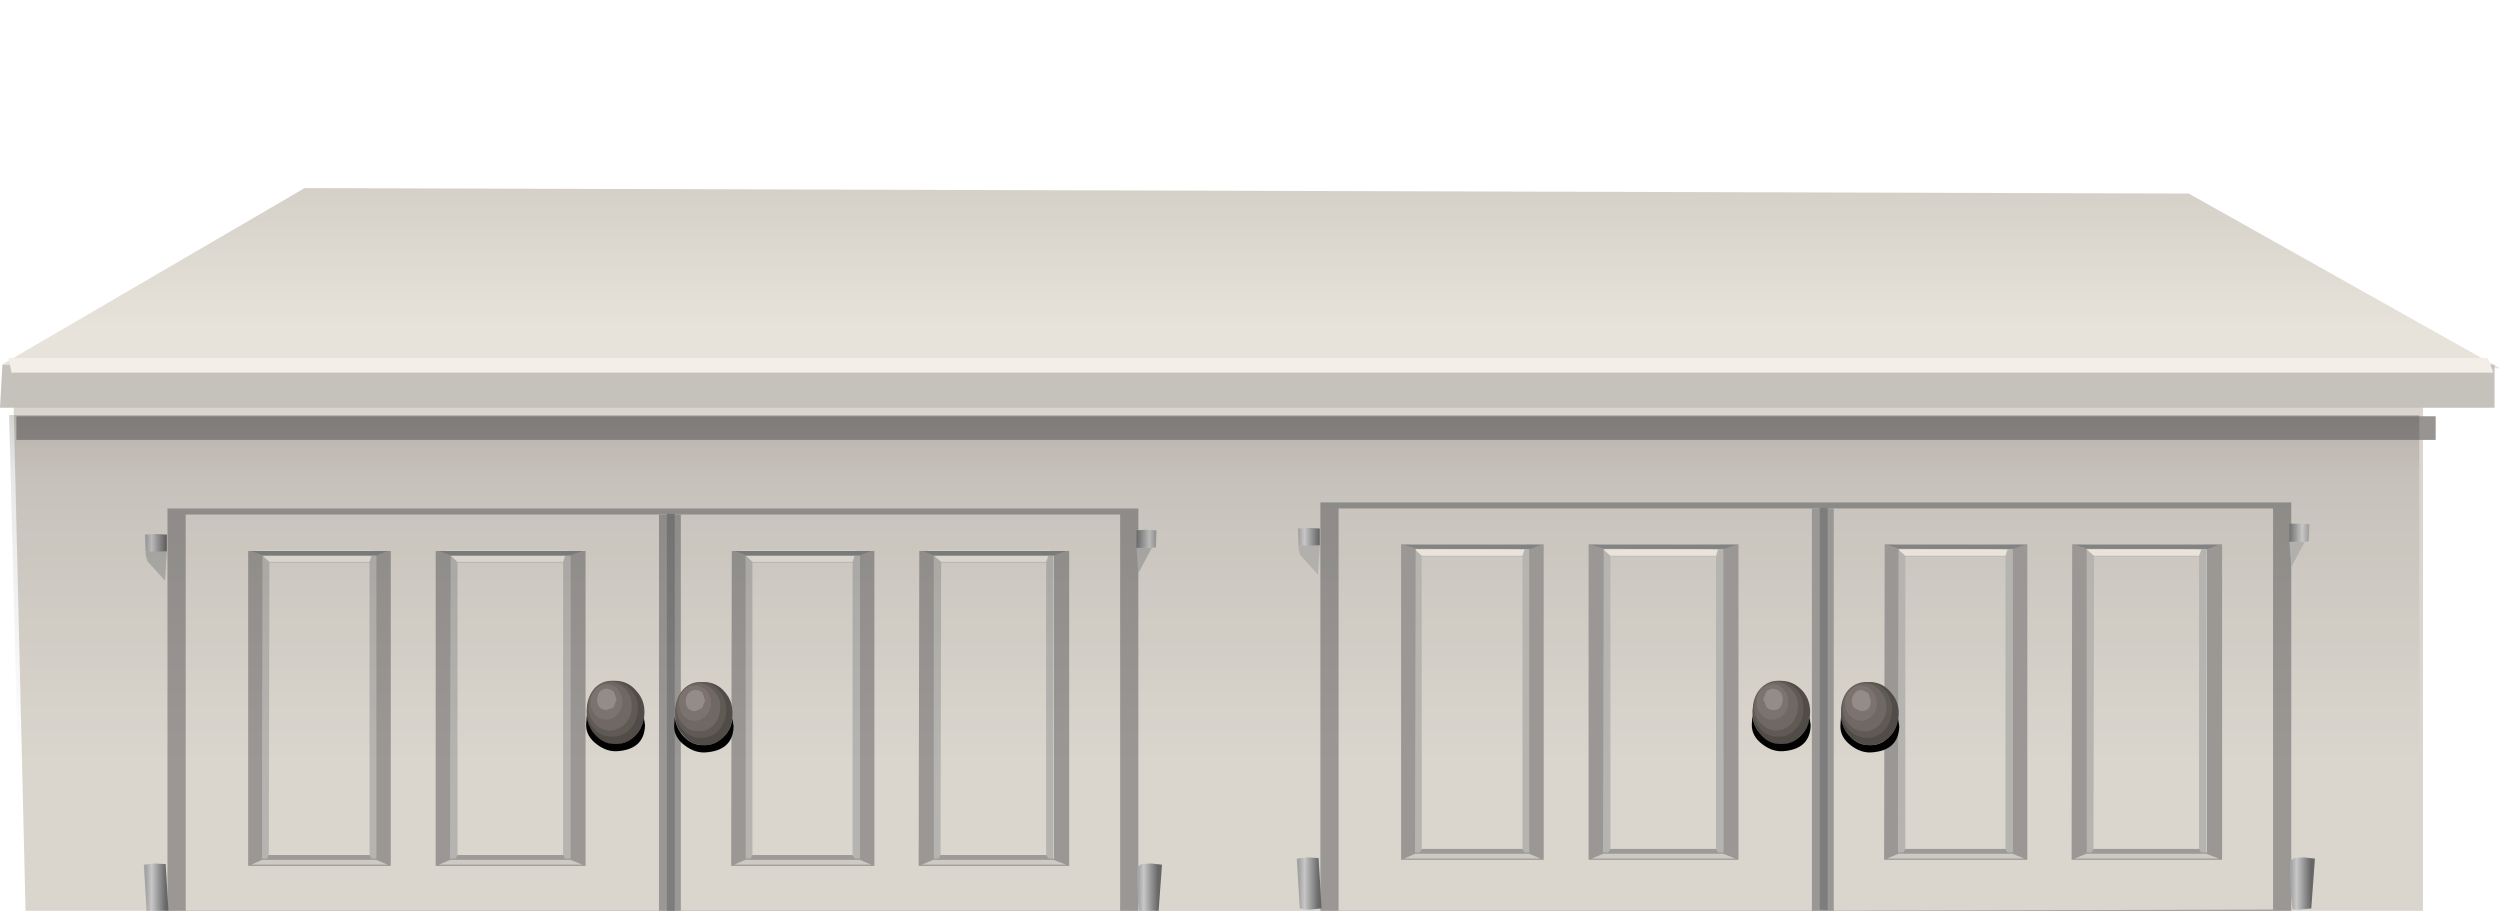 <?xml version="1.0" encoding="UTF-8" standalone="no"?>
<svg xmlns:xlink="http://www.w3.org/1999/xlink" height="75.05px" width="206.0px" xmlns="http://www.w3.org/2000/svg">
  <g transform="matrix(1.0, 0.0, 0.0, 1.0, 0.0, 0.0)">
    <use height="75.05" transform="matrix(1.0, 0.0, 0.0, 1.0, 0.0, 15.5)" width="206.0" xlink:href="#shape0"/>
    <use height="2.95" transform="matrix(1.0, 0.0, 0.0, 1.0, 48.3, 58.95)" width="4.85" xlink:href="#sprite0"/>
    <use height="5.3" transform="matrix(1.0, 0.0, 0.0, 1.0, 48.35, 56.1)" width="12.0" xlink:href="#shape2"/>
    <use height="2.95" transform="matrix(1.0, 0.0, 0.0, 1.0, 55.55, 59.05)" width="4.9" xlink:href="#sprite1"/>
    <use height="5.25" transform="matrix(1.0, 0.0, 0.0, 1.0, 55.65, 56.1)" width="93.5" xlink:href="#shape3"/>
    <use height="2.95" transform="matrix(1.0, 0.0, 0.0, 1.0, 144.35, 58.95)" width="4.85" xlink:href="#sprite2"/>
    <use height="5.3" transform="matrix(1.0, 0.0, 0.0, 1.0, 144.45, 56.1)" width="12.0" xlink:href="#shape4"/>
    <use height="2.95" transform="matrix(1.0, 0.0, 0.0, 1.0, 151.65, 59.05)" width="4.85" xlink:href="#sprite3"/>
    <use height="4.6" transform="matrix(1.0, 0.0, 0.0, 1.0, 151.7, 56.2)" width="4.2" xlink:href="#shape5"/>
  </g>
  <defs>
    <g id="shape0" transform="matrix(1.0, 0.0, 0.0, 1.0, 0.0, -15.5)">
      <path d="M99.85 70.8 Q139.75 70.8 167.5 73.7 195.5 76.6 195.5 80.7 195.5 84.8 167.5 87.7 139.45 90.55 99.85 90.55 60.2 90.55 32.2 87.7 4.1 84.8 4.1 80.7 4.1 76.6 32.2 73.7 59.85 70.8 99.85 70.8" fill="url(#gradient0)" fill-rule="evenodd" stroke="none"/>
      <path d="M25.3 85.4 L20.3 85.2 Q15.1 85.2 11.2 84.05 L8.4 83.3 Q7.45 82.95 7.45 82.3 7.45 80.65 11.2 79.5 15.05 78.3 20.3 78.3 25.65 78.3 29.45 79.5 33.25 80.65 33.25 82.3 33.25 83.9 29.45 85.05 L25.3 85.4" fill="url(#gradient1)" fill-rule="evenodd" stroke="none"/>
      <path d="M183.9 78.95 Q189.25 78.95 193.05 80.15 196.85 81.3 196.85 82.9 196.85 84.55 193.05 85.7 L188.9 86.05 183.9 85.85 Q178.65 85.85 174.8 84.7 L171.95 83.95 Q171.0 83.6 171.0 82.9 171.0 81.25 174.8 80.15 178.55 78.95 183.9 78.95" fill="url(#gradient2)" fill-rule="evenodd" stroke="none"/>
      <path d="M25.35 82.3 L21.4 85.35 14.75 81.8 25.85 76.5 25.35 82.3" fill="#a5a3a0" fill-rule="evenodd" stroke="none"/>
      <path d="M7.45 76.5 L21.55 77.3 21.4 85.35 7.45 85.35 7.45 76.5" fill="#c6c2bd" fill-rule="evenodd" stroke="none"/>
      <path d="M21.6 79.75 L21.7 82.6 21.4 85.35 21.3 82.95 21.6 79.75" fill="#e8e8e8" fill-rule="evenodd" stroke="none"/>
      <path d="M179.65 76.8 L190.7 82.1 184.1 85.65 180.15 82.6 179.65 76.8" fill="#a5a3a0" fill-rule="evenodd" stroke="none"/>
      <path d="M183.95 77.6 L198.05 76.8 198.05 85.65 184.1 85.65 183.95 77.6" fill="#492624" fill-rule="evenodd" stroke="none"/>
      <path d="M7.45 76.7 L21.55 77.5 21.4 85.55 7.45 85.55 7.45 76.7" fill="url(#gradient3)" fill-rule="evenodd" stroke="none"/>
      <path d="M183.95 77.6 L198.05 76.8 198.05 85.65 184.1 85.65 183.95 77.6" fill="#c6c2bd" fill-rule="evenodd" stroke="none"/>
      <path d="M183.95 77.8 L198.05 77.0 198.05 85.9 184.1 85.9 183.95 77.8" fill="url(#gradient4)" fill-rule="evenodd" stroke="none"/>
      <path d="M184.1 85.65 Q183.8 84.25 183.8 82.9 L183.9 80.05 184.05 81.1 184.1 85.65" fill="#e8e8e8" fill-rule="evenodd" stroke="none"/>
      <path d="M199.65 81.2 L2.25 81.2 1.05 30.35 199.65 30.35 199.65 81.2" fill="#dad5cd" fill-rule="evenodd" stroke="none"/>
      <path d="M25.1 15.5 L180.35 15.95 206.0 30.35 0.15 30.05 25.1 15.5" fill="#e8e3da" fill-rule="evenodd" stroke="none"/>
      <path d="M180.35 15.95 L206.0 30.35 0.15 30.05 25.1 15.5 180.35 15.95" fill="url(#gradient5)" fill-rule="evenodd" stroke="none"/>
      <path d="M205.55 33.6 L0.0 33.6 0.2 30.05 205.55 30.05 205.55 33.6" fill="#c5c2bc" fill-rule="evenodd" stroke="none"/>
      <path d="M200.7 36.25 L1.35 36.25 1.35 34.3 200.7 34.3 200.7 36.25" fill="#989491" fill-rule="evenodd" stroke="none"/>
      <path d="M205.0 29.5 L205.45 30.7 0.95 30.7 0.7 29.5 205.0 29.5" fill="#f4eee9" fill-rule="evenodd" stroke="none"/>
      <path d="M93.8 76.05 L13.8 76.25 13.8 41.9 93.8 41.9 93.8 76.05" fill="#9a9794" fill-rule="evenodd" stroke="none"/>
      <path d="M92.3 75.45 L15.3 75.65 15.3 42.4 92.3 42.4 92.3 75.45" fill="#dad5cd" fill-rule="evenodd" stroke="none"/>
      <path d="M56.1 42.4 L56.1 75.65 54.3 75.55 54.3 42.4 56.1 42.4" fill="#9a9794" fill-rule="evenodd" stroke="none"/>
      <path d="M55.6 42.35 L55.6 75.5 54.95 75.45 54.95 42.35 55.6 42.35" fill="#7d7d7d" fill-rule="evenodd" stroke="none"/>
      <path d="M93.65 45.15 L93.65 43.7 94.4 43.65 95.3 43.7 95.25 45.1 94.9 45.15 93.65 45.15" fill="url(#gradient6)" fill-rule="evenodd" stroke="none"/>
      <path d="M13.75 45.45 L12.9 45.5 12.35 45.5 12.0 45.45 11.95 44.05 12.85 44.0 13.75 44.05 13.75 45.45" fill="url(#gradient7)" fill-rule="evenodd" stroke="none"/>
      <path d="M13.9 75.35 L12.95 75.45 12.65 75.45 12.1 75.35 11.85 71.25 12.75 71.15 13.65 71.2 13.9 75.35" fill="url(#gradient8)" fill-rule="evenodd" stroke="none"/>
      <path d="M93.9 75.4 Q93.65 73.6 93.7 71.45 L94.05 71.2 94.85 71.15 95.75 71.25 95.45 75.35 94.5 75.45 94.05 75.45 93.9 75.4" fill="url(#gradient9)" fill-rule="evenodd" stroke="none"/>
      <path d="M12.0 45.45 L13.75 45.45 13.6 47.85 12.15 46.25 12.0 45.7 12.0 45.45" fill="#b1b0ad" fill-rule="evenodd" stroke="none"/>
      <path d="M94.9 45.15 L93.8 47.25 93.65 45.15 94.9 45.15" fill="#b1b0ad" fill-rule="evenodd" stroke="none"/>
      <path d="M30.45 70.5 L30.45 46.35 22.2 46.35 22.15 70.5 30.45 70.5 M31.0 45.8 L31.0 71.0 21.6 71.0 21.65 45.8 31.0 45.8" fill="#b6b4b1" fill-rule="evenodd" stroke="none"/>
      <path d="M30.75 71.0 L21.85 71.0 22.15 70.45 30.45 70.45 30.75 71.0" fill="#9d9b99" fill-rule="evenodd" stroke="none"/>
      <path d="M30.45 46.3 L22.2 46.3 21.15 45.35 30.75 45.35 30.45 46.3" fill="#e9e3da" fill-rule="evenodd" stroke="none"/>
      <path d="M31.0 70.75 L31.0 45.8 21.65 45.8 21.6 70.75 31.0 70.75 M32.2 45.4 L32.2 71.35 20.45 71.35 20.45 45.4 32.2 45.4" fill="#9a9794" fill-rule="evenodd" stroke="none"/>
      <path d="M31.95 71.25 L20.7 71.25 21.6 70.85 31.0 70.85 31.95 71.25" fill="#cdc9c5" fill-rule="evenodd" stroke="none"/>
      <path d="M31.05 45.75 L21.65 45.75 20.7 45.4 31.95 45.4 31.05 45.75" fill="#828383" fill-rule="evenodd" stroke="none"/>
      <path d="M46.4 46.35 L37.7 46.35 37.7 70.5 46.4 70.5 46.4 46.35 M37.15 45.8 L47.0 45.8 47.0 71.0 37.1 71.0 37.15 45.8" fill="#b6b4b1" fill-rule="evenodd" stroke="none"/>
      <path d="M37.7 70.45 L46.4 70.45 46.7 71.0 37.4 71.0 37.7 70.45" fill="#9d9b99" fill-rule="evenodd" stroke="none"/>
      <path d="M36.65 45.35 L46.7 45.35 46.4 46.3 37.7 46.3 36.65 45.35" fill="#e9e3da" fill-rule="evenodd" stroke="none"/>
      <path d="M47.0 45.8 L37.15 45.8 37.1 70.75 47.0 70.75 47.0 45.8 M35.9 45.4 L48.25 45.4 48.25 71.35 35.9 71.35 35.9 45.4" fill="#9a9794" fill-rule="evenodd" stroke="none"/>
      <path d="M37.1 70.85 L47.0 70.85 48.0 71.25 36.15 71.25 37.1 70.85" fill="#cdc9c5" fill-rule="evenodd" stroke="none"/>
      <path d="M36.15 45.4 L48.0 45.4 47.0 45.75 37.15 45.75 36.15 45.4" fill="#828383" fill-rule="evenodd" stroke="none"/>
      <path d="M70.25 70.5 L70.25 46.35 62.0 46.35 62.0 70.5 70.25 70.5 M61.45 45.8 L70.85 45.8 70.85 71.0 61.4 71.0 61.45 45.8" fill="#b6b4b1" fill-rule="evenodd" stroke="none"/>
      <path d="M62.0 70.45 L70.25 70.45 70.55 71.0 61.7 71.0 62.0 70.45" fill="#9d9b99" fill-rule="evenodd" stroke="none"/>
      <path d="M70.25 46.3 L62.0 46.3 61.0 45.35 70.55 45.35 70.25 46.3" fill="#e9e3da" fill-rule="evenodd" stroke="none"/>
      <path d="M70.85 70.75 L70.85 45.8 61.45 45.8 61.45 70.75 70.85 70.75 M60.3 45.4 L72.05 45.4 72.05 71.35 60.25 71.35 60.3 45.4" fill="#9a9794" fill-rule="evenodd" stroke="none"/>
      <path d="M61.4 70.85 L70.85 70.85 71.8 71.25 60.5 71.25 61.4 70.85" fill="#cdc9c5" fill-rule="evenodd" stroke="none"/>
      <path d="M70.85 45.75 L61.45 45.75 60.55 45.4 71.8 45.4 70.85 45.75" fill="#828383" fill-rule="evenodd" stroke="none"/>
      <path d="M86.2 46.35 L77.55 46.35 77.5 70.5 86.2 70.5 86.2 46.35 M76.95 45.8 L86.8 45.8 86.8 71.0 76.9 71.0 76.95 45.8" fill="#b6b4b1" fill-rule="evenodd" stroke="none"/>
      <path d="M77.5 70.45 L86.2 70.45 86.55 71.0 77.2 71.0 77.5 70.45" fill="#9d9b99" fill-rule="evenodd" stroke="none"/>
      <path d="M76.45 45.35 L86.55 45.35 86.2 46.3 77.55 46.3 76.45 45.35" fill="#e9e3da" fill-rule="evenodd" stroke="none"/>
      <path d="M86.85 45.8 L76.95 45.8 76.95 70.75 86.85 70.75 86.85 45.8 M75.75 45.4 L88.1 45.4 88.1 71.35 75.7 71.35 75.75 45.4" fill="#9a9794" fill-rule="evenodd" stroke="none"/>
      <path d="M76.9 70.85 L86.8 70.85 87.85 71.25 75.95 71.25 76.9 70.85" fill="#cdc9c5" fill-rule="evenodd" stroke="none"/>
      <path d="M76.0 45.4 L87.85 45.4 86.85 45.75 76.95 45.75 76.0 45.4" fill="#828383" fill-rule="evenodd" stroke="none"/>
      <path d="M108.8 41.4 L188.8 41.4 188.8 75.55 108.8 75.75 108.8 41.4" fill="#9a9794" fill-rule="evenodd" stroke="none"/>
      <path d="M110.3 41.9 L187.3 41.9 187.3 74.95 110.3 75.15 110.3 41.9" fill="#dad5cd" fill-rule="evenodd" stroke="none"/>
      <path d="M199.35 81.2 L1.95 81.2 0.75 34.2 199.35 34.2 199.35 81.2" fill="url(#gradient10)" fill-rule="evenodd" stroke="none"/>
      <path d="M151.1 41.9 L151.1 75.1 149.3 75.05 149.3 41.9 151.1 41.9" fill="#9a9794" fill-rule="evenodd" stroke="none"/>
      <path d="M150.6 41.85 L150.6 75.0 149.95 74.95 149.95 41.85 150.6 41.85" fill="#7d7d7d" fill-rule="evenodd" stroke="none"/>
      <path d="M188.65 44.65 L188.65 43.15 189.4 43.15 190.3 43.2 190.25 44.6 189.9 44.65 188.65 44.65" fill="url(#gradient11)" fill-rule="evenodd" stroke="none"/>
      <path d="M108.75 44.95 L107.85 45.0 107.3 45.0 107.0 44.95 106.95 43.55 107.8 43.5 108.75 43.55 108.75 44.95" fill="url(#gradient12)" fill-rule="evenodd" stroke="none"/>
      <path d="M108.9 74.85 L107.95 74.95 107.6 74.95 107.1 74.85 106.85 70.75 107.7 70.65 108.65 70.7 108.9 74.85" fill="url(#gradient13)" fill-rule="evenodd" stroke="none"/>
      <path d="M188.9 74.9 Q188.65 73.1 188.7 70.95 L189.05 70.7 189.85 70.65 190.75 70.75 190.45 74.85 189.5 74.95 189.05 74.95 188.9 74.9" fill="url(#gradient14)" fill-rule="evenodd" stroke="none"/>
      <path d="M107.0 44.95 L108.75 44.95 108.6 47.35 107.15 45.75 107.0 45.2 107.0 44.95" fill="#b1b0ad" fill-rule="evenodd" stroke="none"/>
      <path d="M188.65 44.65 L189.9 44.65 188.8 46.75 188.65 44.65" fill="#b1b0ad" fill-rule="evenodd" stroke="none"/>
      <path d="M125.45 45.85 L117.15 45.85 117.15 70.0 125.45 70.0 125.45 45.85 M116.6 45.3 L126.0 45.3 126.0 70.5 116.6 70.5 116.6 45.3" fill="#b6b4b1" fill-rule="evenodd" stroke="none"/>
      <path d="M117.15 69.95 L125.45 69.95 125.75 70.5 116.85 70.5 117.15 69.95" fill="#9d9b99" fill-rule="evenodd" stroke="none"/>
      <path d="M116.15 44.85 L125.75 44.85 125.45 45.8 117.15 45.8 116.15 44.85" fill="#e9e3da" fill-rule="evenodd" stroke="none"/>
      <path d="M126.0 45.25 L116.65 45.25 116.6 70.25 126.0 70.25 126.0 45.25 M115.45 44.85 L127.2 44.85 127.2 70.85 115.45 70.85 115.45 44.85" fill="#9a9794" fill-rule="evenodd" stroke="none"/>
      <path d="M116.6 70.35 L126.0 70.35 126.95 70.75 115.7 70.75 116.6 70.35" fill="#cdc9c5" fill-rule="evenodd" stroke="none"/>
      <path d="M115.7 44.9 L126.95 44.9 126.05 45.25 116.65 45.2 115.7 44.9" fill="#828383" fill-rule="evenodd" stroke="none"/>
      <path d="M141.4 45.85 L132.7 45.85 132.7 70.0 141.4 70.0 141.4 45.85 M132.1 45.3 L142.0 45.3 142.0 70.5 132.1 70.5 132.1 45.3" fill="#b6b4b1" fill-rule="evenodd" stroke="none"/>
      <path d="M132.7 69.95 L141.4 69.95 141.7 70.5 132.35 70.5 132.7 69.95" fill="#9d9b99" fill-rule="evenodd" stroke="none"/>
      <path d="M131.65 44.85 L141.7 44.85 141.4 45.8 132.7 45.8 131.65 44.85" fill="#e9e3da" fill-rule="evenodd" stroke="none"/>
      <path d="M142.0 45.25 L132.15 45.25 132.1 70.25 142.0 70.25 142.0 45.25 M130.9 44.85 L143.25 44.85 143.25 70.85 130.9 70.85 130.9 44.85" fill="#9a9794" fill-rule="evenodd" stroke="none"/>
      <path d="M132.1 70.35 L142.0 70.35 143.0 70.75 131.15 70.75 132.1 70.35" fill="#cdc9c5" fill-rule="evenodd" stroke="none"/>
      <path d="M131.15 44.9 L143.0 44.9 142.0 45.25 132.15 45.2 131.15 44.9" fill="#828383" fill-rule="evenodd" stroke="none"/>
      <path d="M165.25 45.85 L157.0 45.85 157.0 70.0 165.25 70.0 165.25 45.85 M156.45 45.3 L165.85 45.3 165.85 70.5 156.4 70.5 156.45 45.3" fill="#b6b4b1" fill-rule="evenodd" stroke="none"/>
      <path d="M157.0 69.95 L165.25 69.95 165.55 70.5 156.7 70.5 157.0 69.95" fill="#9d9b99" fill-rule="evenodd" stroke="none"/>
      <path d="M155.95 44.85 L165.55 44.85 165.25 45.8 157.0 45.8 155.95 44.85" fill="#e9e3da" fill-rule="evenodd" stroke="none"/>
      <path d="M165.85 45.25 L156.45 45.25 156.4 70.25 165.85 70.25 165.85 45.25 M155.3 44.85 L167.05 44.85 167.05 70.85 155.25 70.85 155.3 44.85" fill="#9a9794" fill-rule="evenodd" stroke="none"/>
      <path d="M156.4 70.35 L165.85 70.35 166.8 70.75 155.5 70.75 156.4 70.35" fill="#cdc9c5" fill-rule="evenodd" stroke="none"/>
      <path d="M155.55 44.9 L166.8 44.9 165.85 45.25 156.45 45.2 155.55 44.9" fill="#828383" fill-rule="evenodd" stroke="none"/>
      <path d="M181.2 45.85 L172.55 45.85 172.5 70.0 181.2 70.0 181.2 45.85 M171.95 45.3 L181.8 45.3 181.8 70.5 171.9 70.5 171.95 45.3" fill="#b6b4b1" fill-rule="evenodd" stroke="none"/>
      <path d="M172.5 69.95 L181.2 69.95 181.55 70.5 172.2 70.5 172.5 69.95" fill="#9d9b99" fill-rule="evenodd" stroke="none"/>
      <path d="M171.45 44.85 L181.55 44.85 181.2 45.8 172.55 45.8 171.45 44.85" fill="#e9e3da" fill-rule="evenodd" stroke="none"/>
      <path d="M181.85 45.25 L171.95 45.25 171.95 70.25 181.85 70.25 181.85 45.25 M170.75 44.85 L183.1 44.85 183.1 70.85 170.7 70.85 170.75 44.85" fill="#9a9794" fill-rule="evenodd" stroke="none"/>
      <path d="M171.9 70.35 L181.8 70.35 182.85 70.75 170.95 70.75 171.9 70.35" fill="#cdc9c5" fill-rule="evenodd" stroke="none"/>
      <path d="M171.0 44.9 L182.8 44.9 181.85 45.25 171.95 45.2 171.0 44.9" fill="#828383" fill-rule="evenodd" stroke="none"/>
      <path d="M53.1 58.8 Q53.05 59.9 52.35 60.6 51.65 61.35 50.65 61.35 49.65 61.3 49.0 60.55 48.3 59.75 48.35 58.65 48.4 57.55 49.1 56.8 49.85 56.05 50.8 56.1 51.8 56.15 52.45 56.95 53.15 57.7 53.1 58.8" fill="#524c49" fill-rule="evenodd" stroke="none"/>
    </g>
    <radialGradient cx="0" cy="0" gradientTransform="matrix(0.128, -6.0E-4, -1.0E-4, -0.013, 103.85, 81.25)" gradientUnits="userSpaceOnUse" id="gradient0" r="819.2" spreadMethod="pad">
      <stop offset="0.0" stop-color="#000000" stop-opacity="0.298"/>
      <stop offset="1.0" stop-color="#000000" stop-opacity="0.0"/>
    </radialGradient>
    <radialGradient cx="0" cy="0" gradientTransform="matrix(0.022, -0.002, -7.0E-4, -0.013, 18.8, 82.8)" gradientUnits="userSpaceOnUse" id="gradient1" r="819.2" spreadMethod="pad">
      <stop offset="0.086" stop-color="#000000" stop-opacity="0.447"/>
      <stop offset="1.0" stop-color="#000000" stop-opacity="0.0"/>
    </radialGradient>
    <radialGradient cx="0" cy="0" gradientTransform="matrix(-0.02, 8.0E-4, 7.0E-4, 0.026, 183.8, 84.6)" gradientUnits="userSpaceOnUse" id="gradient2" r="819.2" spreadMethod="pad">
      <stop offset="0.086" stop-color="#000000" stop-opacity="0.447"/>
      <stop offset="1.0" stop-color="#000000" stop-opacity="0.0"/>
    </radialGradient>
    <linearGradient gradientTransform="matrix(0.0, 0.006, 0.006, 0.0, 14.5, 83.55)" gradientUnits="userSpaceOnUse" id="gradient3" spreadMethod="pad" x1="-819.2" x2="819.2">
      <stop offset="0.0" stop-color="#231f20"/>
      <stop offset="0.063" stop-color="#1e1b1b" stop-opacity="0.855"/>
      <stop offset="0.333" stop-color="#0d0c0c" stop-opacity="0.376"/>
      <stop offset="0.631" stop-color="#030303" stop-opacity="0.09"/>
      <stop offset="1.0" stop-color="#000000" stop-opacity="0.0"/>
    </linearGradient>
    <linearGradient gradientTransform="matrix(0.0, 0.007, 0.007, 0.0, 191.0, 81.3)" gradientUnits="userSpaceOnUse" id="gradient4" spreadMethod="pad" x1="-819.2" x2="819.2">
      <stop offset="0.0" stop-color="#231f20"/>
      <stop offset="0.063" stop-color="#1e1b1b" stop-opacity="0.855"/>
      <stop offset="0.333" stop-color="#0d0c0c" stop-opacity="0.376"/>
      <stop offset="0.631" stop-color="#030303" stop-opacity="0.09"/>
      <stop offset="1.0" stop-color="#000000" stop-opacity="0.0"/>
    </linearGradient>
    <linearGradient gradientTransform="matrix(0.0, 0.013, 0.013, 0.0, 103.1, 16.35)" gradientUnits="userSpaceOnUse" id="gradient5" spreadMethod="pad" x1="-819.2" x2="819.2">
      <stop offset="0.0" stop-color="#0d0c0c" stop-opacity="0.388"/>
      <stop offset="0.431" stop-color="#030303" stop-opacity="0.09"/>
      <stop offset="1.0" stop-color="#000000" stop-opacity="0.0"/>
    </linearGradient>
    <linearGradient gradientTransform="matrix(-0.001, 0.0, 0.0, 0.001, 94.35, 44.4)" gradientUnits="userSpaceOnUse" id="gradient6" spreadMethod="pad" x1="-819.2" x2="819.2">
      <stop offset="0.012" stop-color="#a5a4a4"/>
      <stop offset="0.282" stop-color="#c7c7c7"/>
      <stop offset="1.0" stop-color="#676767"/>
    </linearGradient>
    <linearGradient gradientTransform="matrix(0.001, 0.0, 0.0, -0.001, 12.85, 44.75)" gradientUnits="userSpaceOnUse" id="gradient7" spreadMethod="pad" x1="-819.2" x2="819.2">
      <stop offset="0.012" stop-color="#a5a4a4"/>
      <stop offset="0.282" stop-color="#c7c7c7"/>
      <stop offset="1.0" stop-color="#676767"/>
    </linearGradient>
    <linearGradient gradientTransform="matrix(0.001, 0.0, 0.0, -0.001, 12.85, 73.3)" gradientUnits="userSpaceOnUse" id="gradient8" spreadMethod="pad" x1="-819.2" x2="819.2">
      <stop offset="0.012" stop-color="#a5a4a4"/>
      <stop offset="0.282" stop-color="#c7c7c7"/>
      <stop offset="1.0" stop-color="#676767"/>
    </linearGradient>
    <linearGradient gradientTransform="matrix(0.001, 0.0, 0.0, -0.001, 94.6, 73.3)" gradientUnits="userSpaceOnUse" id="gradient9" spreadMethod="pad" x1="-819.2" x2="819.2">
      <stop offset="0.012" stop-color="#a5a4a4"/>
      <stop offset="0.282" stop-color="#c7c7c7"/>
      <stop offset="1.0" stop-color="#676767"/>
    </linearGradient>
    <linearGradient gradientTransform="matrix(0.0, 0.038, 0.038, 0.0, 100.05, 31.6)" gradientUnits="userSpaceOnUse" id="gradient10" spreadMethod="pad" x1="-819.2" x2="819.2">
      <stop offset="0.0" stop-color="#221f1f"/>
      <stop offset="0.051" stop-color="#1e1b1b" stop-opacity="0.882"/>
      <stop offset="0.325" stop-color="#0d0c0c" stop-opacity="0.388"/>
      <stop offset="0.624" stop-color="#030303" stop-opacity="0.09"/>
      <stop offset="1.0" stop-color="#000000" stop-opacity="0.0"/>
    </linearGradient>
    <linearGradient gradientTransform="matrix(-0.001, 0.0, 0.0, 0.001, 189.35, 43.9)" gradientUnits="userSpaceOnUse" id="gradient11" spreadMethod="pad" x1="-819.2" x2="819.2">
      <stop offset="0.012" stop-color="#a5a4a4"/>
      <stop offset="0.282" stop-color="#c7c7c7"/>
      <stop offset="1.0" stop-color="#676767"/>
    </linearGradient>
    <linearGradient gradientTransform="matrix(0.001, 0.0, 0.0, -0.001, 107.85, 44.25)" gradientUnits="userSpaceOnUse" id="gradient12" spreadMethod="pad" x1="-819.2" x2="819.2">
      <stop offset="0.012" stop-color="#a5a4a4"/>
      <stop offset="0.282" stop-color="#c7c7c7"/>
      <stop offset="1.0" stop-color="#676767"/>
    </linearGradient>
    <linearGradient gradientTransform="matrix(0.001, 0.0, 0.0, -0.001, 107.85, 72.8)" gradientUnits="userSpaceOnUse" id="gradient13" spreadMethod="pad" x1="-819.2" x2="819.2">
      <stop offset="0.012" stop-color="#a5a4a4"/>
      <stop offset="0.282" stop-color="#c7c7c7"/>
      <stop offset="1.0" stop-color="#676767"/>
    </linearGradient>
    <linearGradient gradientTransform="matrix(0.001, 0.0, 0.0, -0.001, 189.6, 72.8)" gradientUnits="userSpaceOnUse" id="gradient14" spreadMethod="pad" x1="-819.2" x2="819.2">
      <stop offset="0.012" stop-color="#a5a4a4"/>
      <stop offset="0.282" stop-color="#c7c7c7"/>
      <stop offset="1.0" stop-color="#676767"/>
    </linearGradient>
    <g id="sprite0" transform="matrix(1.0, 0.0, 0.0, 1.0, 0.0, 0.0)">
      <use height="2.95" transform="matrix(1.0, 0.0, 0.0, 1.0, 0.0, 0.0)" width="4.85" xlink:href="#shape1"/>
    </g>
    <g id="shape1" transform="matrix(1.0, 0.0, 0.0, 1.0, 0.0, 0.0)">
      <path d="M4.75 0.15 L4.85 0.8 Q4.8 2.8 2.55 2.95 1.7 3.0 0.9 2.4 -0.05 1.7 0.0 0.7 L0.05 0.0 Q0.15 1.0 0.8 1.65 1.45 2.35 2.35 2.35 3.25 2.4 3.95 1.75 4.65 1.1 4.75 0.15" fill="#020202" fill-rule="evenodd" stroke="none"/>
    </g>
    <g id="shape2" transform="matrix(1.0, 0.0, 0.0, 1.0, -48.35, -56.1)">
      <path d="M52.55 58.45 Q52.5 59.45 51.9 60.1 51.25 60.75 50.4 60.7 49.5 60.7 48.9 60.0 48.3 59.3 48.35 58.35 48.4 57.4 49.0 56.7 49.65 56.05 50.5 56.1 51.4 56.15 52.0 56.85 52.6 57.5 52.55 58.45" fill="#605a54" fill-rule="evenodd" stroke="none"/>
      <path d="M52.05 58.25 Q52.05 59.05 51.5 59.65 50.95 60.2 50.2 60.2 49.45 60.15 48.95 59.55 48.45 59.0 48.5 58.15 48.5 57.35 49.05 56.75 49.6 56.2 50.35 56.2 51.05 56.25 51.6 56.85 52.1 57.45 52.05 58.25" fill="#706864" fill-rule="evenodd" stroke="none"/>
      <path d="M51.3 57.9 Q51.25 58.5 50.85 58.9 50.5 59.3 49.95 59.3 49.4 59.3 49.0 58.85 48.65 58.4 48.65 57.8 48.7 57.2 49.1 56.8 49.45 56.4 50.0 56.4 50.55 56.4 50.95 56.85 51.3 57.3 51.3 57.9" fill="#7c736e" fill-rule="evenodd" stroke="none"/>
      <path d="M50.8 57.65 L50.55 58.3 50.0 58.5 Q49.2 58.5 49.2 57.6 49.3 56.75 50.05 56.75 50.4 56.8 50.6 57.05 L50.8 57.65" fill="#948c88" fill-rule="evenodd" stroke="none"/>
      <path d="M60.35 58.9 Q60.35 59.95 59.65 60.7 58.95 61.45 57.95 61.4 56.95 61.4 56.3 60.6 55.6 59.85 55.65 58.75 55.65 57.65 56.35 56.9 57.1 56.15 58.1 56.2 59.1 56.25 59.75 57.05 60.4 57.8 60.35 58.9" fill="#524c49" fill-rule="evenodd" stroke="none"/>
    </g>
    <g id="sprite1" transform="matrix(1.0, 0.0, 0.0, 1.0, 0.0, 0.0)">
      <use height="2.95" transform="matrix(1.01, 0.0, 0.0, 1.0, 0.0, 0.0)" width="4.85" xlink:href="#shape1"/>
    </g>
    <g id="shape3" transform="matrix(1.0, 0.0, 0.0, 1.0, -55.65, -56.1)">
      <path d="M59.85 58.55 Q59.8 59.55 59.2 60.2 58.55 60.85 57.65 60.8 56.8 60.75 56.2 60.1 55.6 59.4 55.65 58.45 55.7 57.5 56.3 56.8 56.95 56.15 57.8 56.2 58.65 56.2 59.25 56.9 59.85 57.6 59.85 58.55" fill="#605a54" fill-rule="evenodd" stroke="none"/>
      <path d="M59.35 58.35 Q59.3 59.2 58.8 59.75 58.25 60.3 57.5 60.25 56.75 60.25 56.25 59.65 55.75 59.1 55.75 58.25 55.8 57.45 56.35 56.85 56.9 56.3 57.6 56.3 58.35 56.35 58.85 56.95 59.4 57.55 59.35 58.35" fill="#706864" fill-rule="evenodd" stroke="none"/>
      <path d="M58.6 58.0 Q58.55 58.6 58.15 59.0 57.75 59.4 57.2 59.4 56.65 59.35 56.3 58.95 55.95 58.5 55.95 57.9 55.95 57.3 56.35 56.9 56.75 56.45 57.3 56.5 57.85 56.5 58.25 56.95 58.6 57.4 58.6 58.0" fill="#7c736e" fill-rule="evenodd" stroke="none"/>
      <path d="M58.1 57.75 L57.85 58.35 57.3 58.6 Q56.5 58.6 56.5 57.7 56.5 57.35 56.75 57.1 57.0 56.85 57.35 56.85 57.65 56.85 57.9 57.1 L58.1 57.75" fill="#948c88" fill-rule="evenodd" stroke="none"/>
      <path d="M149.15 58.8 Q149.1 59.9 148.4 60.6 147.7 61.35 146.7 61.35 145.75 61.3 145.05 60.55 144.4 59.75 144.4 58.65 144.45 57.55 145.15 56.8 145.9 56.05 146.85 56.1 147.85 56.15 148.55 56.95 149.2 57.7 149.15 58.8" fill="#524c49" fill-rule="evenodd" stroke="none"/>
    </g>
    <g id="sprite2" transform="matrix(1.0, 0.0, 0.0, 1.0, 0.0, 0.0)">
      <use height="2.95" transform="matrix(1.0, 0.0, 0.0, 1.0, 0.0, 0.0)" width="4.85" xlink:href="#shape1"/>
    </g>
    <g id="shape4" transform="matrix(1.0, 0.0, 0.0, 1.0, -144.45, -56.1)">
      <path d="M148.6 58.45 Q148.6 59.4 147.95 60.1 147.3 60.75 146.45 60.7 145.6 60.7 145.0 60.0 144.4 59.3 144.45 58.35 144.45 57.4 145.1 56.7 145.75 56.05 146.6 56.1 147.45 56.15 148.05 56.85 148.65 57.5 148.6 58.45" fill="#605a54" fill-rule="evenodd" stroke="none"/>
      <path d="M148.15 58.25 Q148.1 59.1 147.6 59.65 147.05 60.2 146.3 60.2 145.55 60.15 145.05 59.55 144.5 58.95 144.55 58.15 144.6 57.35 145.1 56.75 145.65 56.2 146.4 56.2 147.15 56.25 147.65 56.85 148.2 57.45 148.15 58.25" fill="#706864" fill-rule="evenodd" stroke="none"/>
      <path d="M147.35 57.9 Q147.35 58.5 146.95 58.9 146.55 59.3 146.0 59.3 145.45 59.3 145.1 58.85 144.7 58.4 144.75 57.8 144.75 57.2 145.15 56.8 145.55 56.4 146.1 56.4 146.65 56.4 147.0 56.85 147.4 57.3 147.35 57.9" fill="#7c736e" fill-rule="evenodd" stroke="none"/>
      <path d="M146.9 57.65 Q146.8 58.6 146.05 58.5 145.75 58.5 145.55 58.25 L145.3 57.6 145.55 57.0 Q145.8 56.75 146.1 56.75 146.9 56.85 146.9 57.65" fill="#948c88" fill-rule="evenodd" stroke="none"/>
      <path d="M156.45 58.9 Q156.4 59.95 155.7 60.7 154.95 61.45 154.0 61.4 153.05 61.4 152.35 60.6 151.65 59.85 151.7 58.75 151.75 57.65 152.45 56.9 153.2 56.15 154.15 56.2 155.15 56.25 155.8 57.05 156.5 57.8 156.45 58.9" fill="#524c49" fill-rule="evenodd" stroke="none"/>
    </g>
    <g id="sprite3" transform="matrix(1.0, 0.0, 0.0, 1.0, 0.0, 0.0)">
      <use height="2.95" transform="matrix(1.0, 0.0, 0.0, 1.0, 0.0, 0.0)" width="4.85" xlink:href="#shape1"/>
    </g>
    <g id="shape5" transform="matrix(1.0, 0.0, 0.0, 1.0, -151.7, -56.2)">
      <path d="M155.9 58.55 Q155.85 59.55 155.25 60.2 154.6 60.85 153.75 60.8 152.9 60.75 152.3 60.1 151.7 59.4 151.7 58.45 151.75 57.45 152.35 56.8 153.0 56.15 153.9 56.2 154.75 56.2 155.35 56.9 155.95 57.6 155.9 58.55" fill="#605a54" fill-rule="evenodd" stroke="none"/>
      <path d="M155.45 58.35 Q155.4 59.15 154.85 59.75 154.3 60.3 153.6 60.25 152.85 60.25 152.35 59.65 151.8 59.05 151.85 58.25 151.85 57.45 152.4 56.85 152.95 56.3 153.7 56.3 154.45 56.35 154.95 56.95 155.45 57.5 155.45 58.35" fill="#706864" fill-rule="evenodd" stroke="none"/>
      <path d="M154.65 58.0 Q154.65 58.6 154.25 59.0 153.85 59.4 153.3 59.4 152.75 59.35 152.4 58.95 152.0 58.5 152.05 57.9 152.05 57.3 152.45 56.9 152.85 56.45 153.4 56.5 153.9 56.5 154.3 56.95 154.65 57.4 154.65 58.0" fill="#7c736e" fill-rule="evenodd" stroke="none"/>
      <path d="M154.15 57.75 Q154.15 58.6 153.35 58.6 L152.8 58.35 Q152.55 58.05 152.6 57.7 152.6 57.35 152.85 57.1 153.05 56.85 153.4 56.85 L153.95 57.1 154.15 57.75" fill="#948c88" fill-rule="evenodd" stroke="none"/>
    </g>
  </defs>
</svg>
